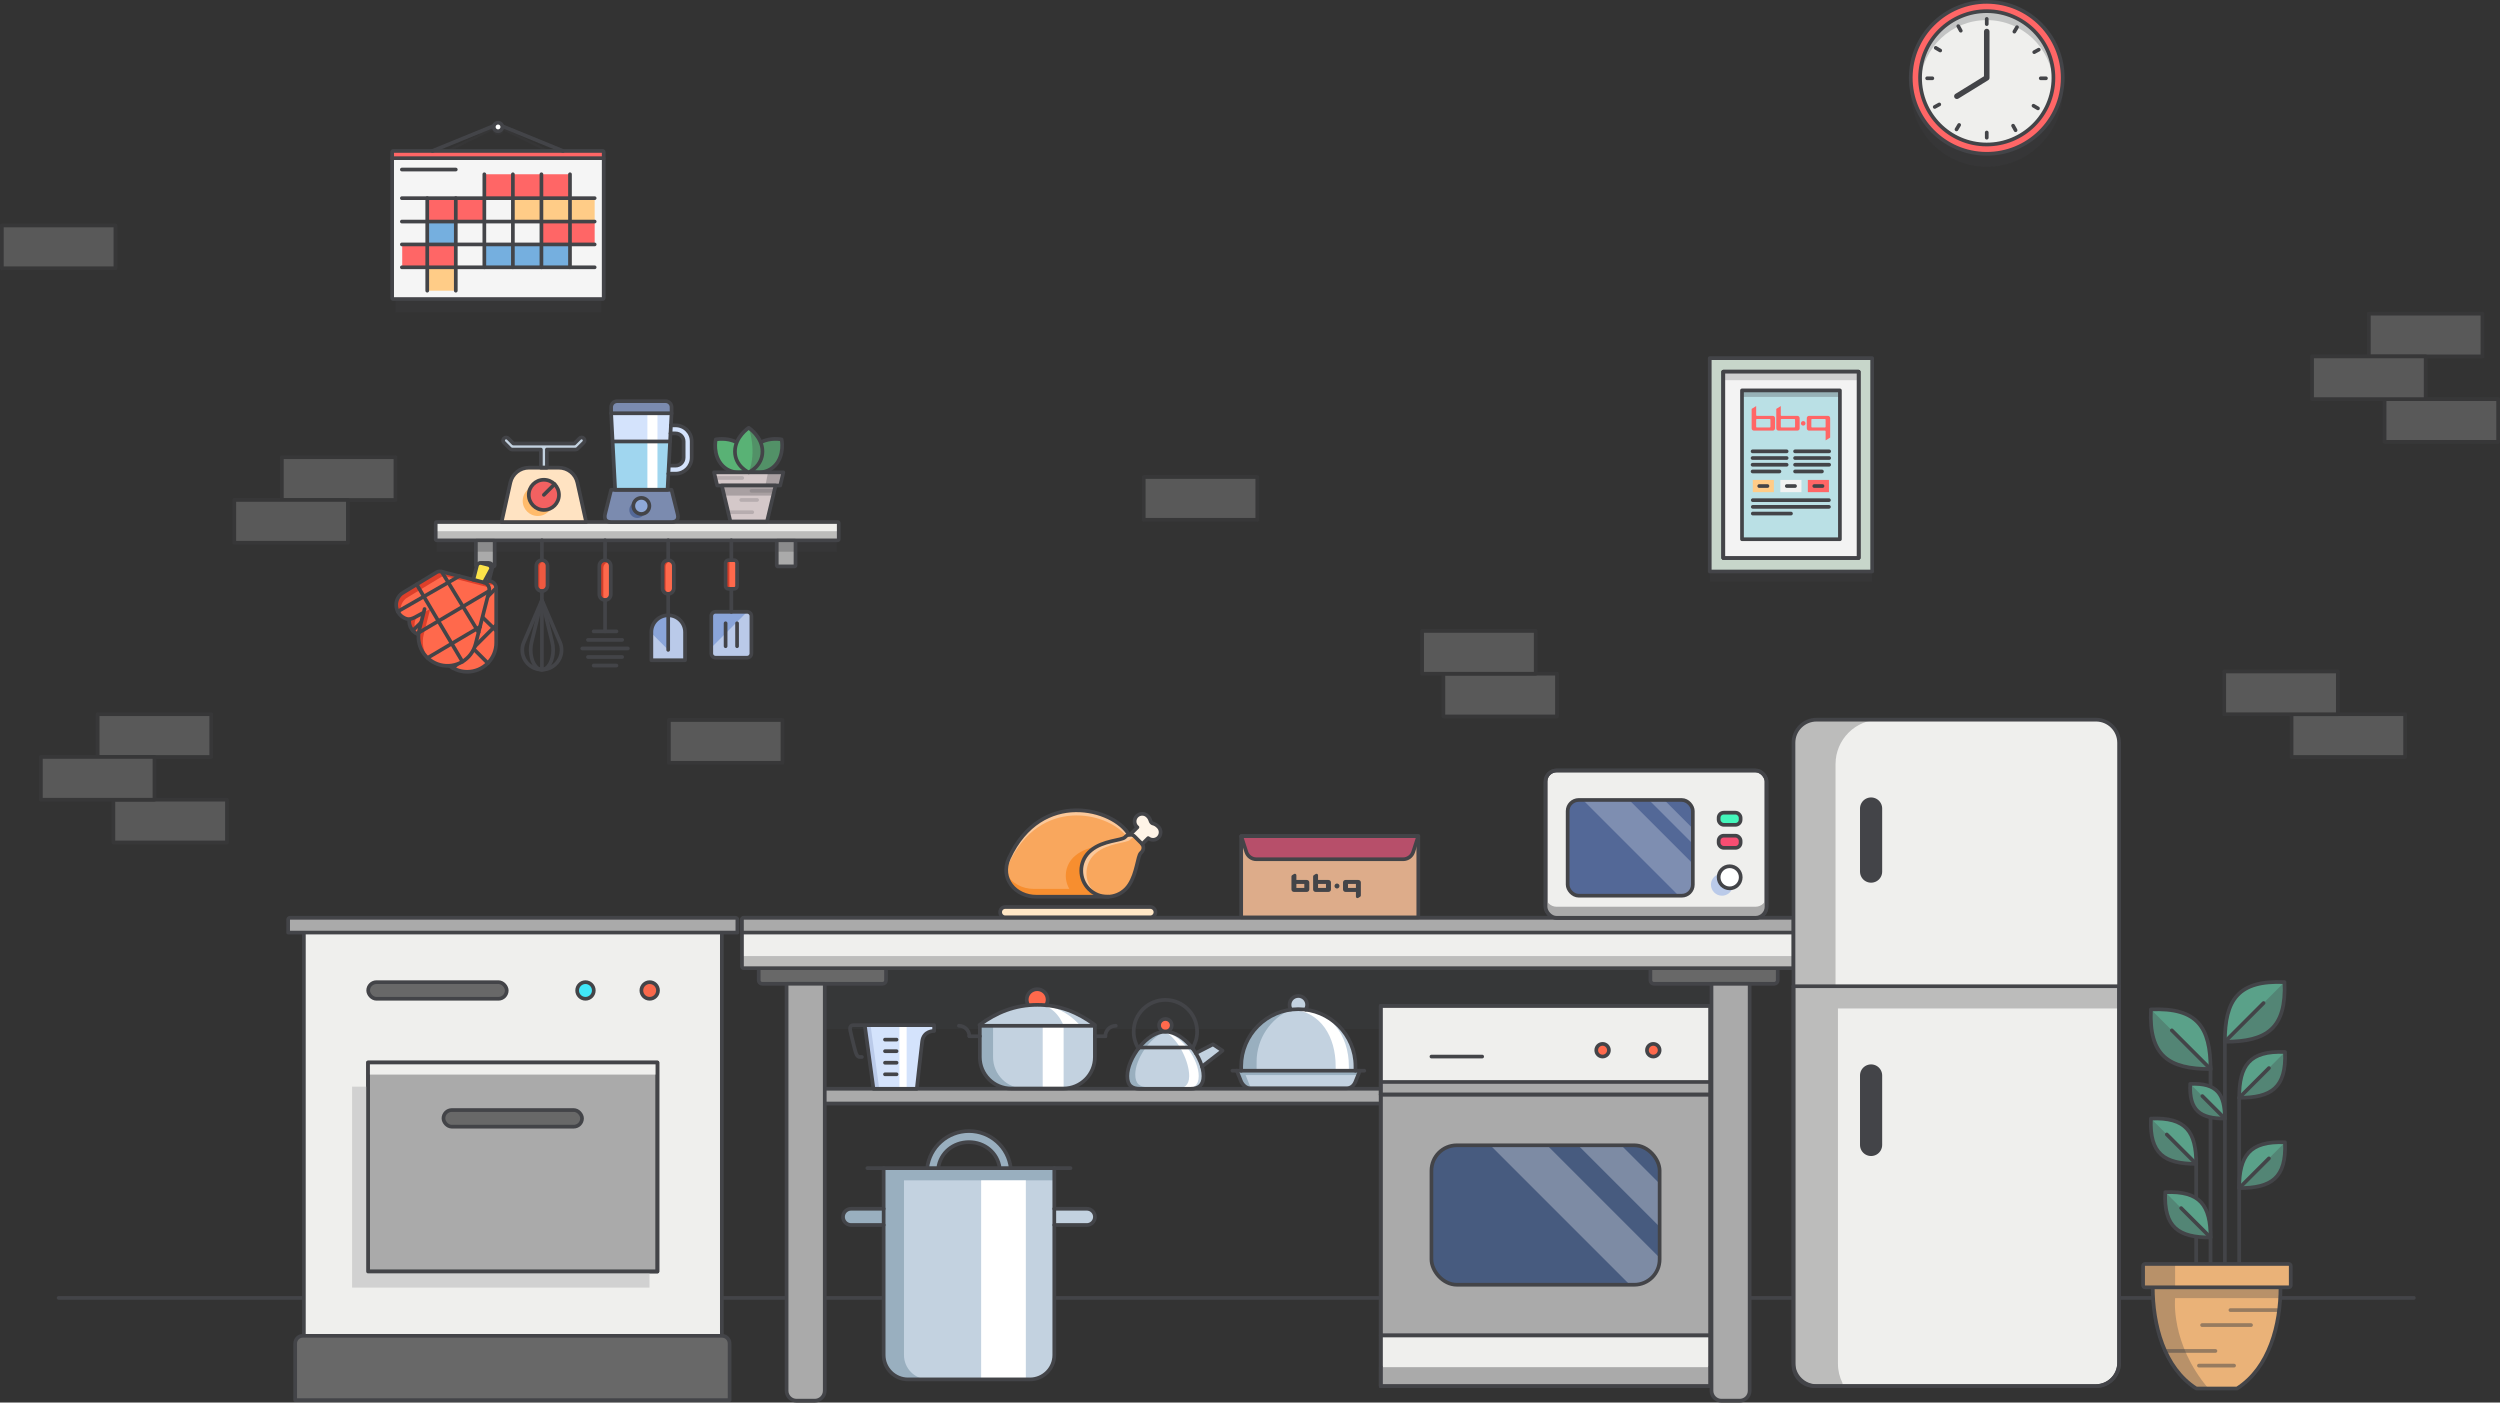 <?xml version="1.0" encoding="UTF-8"?><svg id="Layer_2" xmlns="http://www.w3.org/2000/svg" viewBox="0 0 2706.31 1518.27"><rect x="0" y="0" width="2706.31" height="1518.27" fill="#333333" stroke="none"/><defs><style>.cls-1{fill:#dd6069;}.cls-1,.cls-2,.cls-3,.cls-4,.cls-5,.cls-6,.cls-7,.cls-8,.cls-9,.cls-10,.cls-11,.cls-12,.cls-13,._Í_ÎûòÌîΩ_Ïä_ÌÉÄÏù_,.cls-14,.cls-15,.cls-16,.cls-17,.cls-18,.cls-19,.cls-20{stroke:#434448;stroke-linecap:round;stroke-linejoin:round;}.cls-1,.cls-3,.cls-4,.cls-5,.cls-6,.cls-7,.cls-8,.cls-9,.cls-10,.cls-11,.cls-12,.cls-13,._Í_ÎûòÌîΩ_Ïä_ÌÉÄÏù_,.cls-14,.cls-15,.cls-16,.cls-17,.cls-18,.cls-19{stroke-width:4px;}.cls-1,.cls-21{opacity:.2;}.cls-2{stroke-width:24px;}.cls-2,.cls-3,.cls-18,.cls-20{fill:none;}.cls-22{fill:#f9684b;}.cls-23{fill:#f2f2f2;}.cls-24{fill:#f9a75d;}.cls-25{fill:#f26161;}.cls-26{fill:#f74d72;}.cls-27{fill:#f78e2f;}.cls-28,.cls-16{fill:#fff;}.cls-29{fill:#ffe3c2;}.cls-30{fill:#fff4e7;}.cls-31{fill:#ffe6c5;}.cls-32{fill:#ffcc87;}.cls-33{fill:#ffbb6b;}.cls-34{fill:#ef5940;}.cls-35,._Í_ÎûòÌîΩ_Ïä_ÌÉÄÏù_{fill:#efefed;}.cls-36{fill:#fce349;}.cls-37{fill:#fbc89a;}.cls-38,.cls-14{fill:#f66;}.cls-39{fill:#ff694c;}.cls-40{fill:#7d8ba4;}.cls-41{fill:#7e8eb1;}.cls-42,.cls-13{fill:#686868;}.cls-43{fill:#99afbf;}.cls-44{fill:#8aa5da;}.cls-45{fill:#a0d6ef;}.cls-46{fill:#8fa9d8;}.cls-47{fill:#bacae9;}.cls-48,.cls-4{fill:#aaa;}.cls-49{fill:#cc3e2b;}.cls-50{fill:#d1d1d1;}.cls-51{fill:#d33e2a;}.cls-52{fill:#c3d2e0;}.cls-53{fill:#d4e3fc;}.cls-54{fill:#dd3f2a;}.cls-55,.cls-21,.cls-56,.cls-57{fill:#434448;}.cls-58{fill:#41e7f9;}.cls-59{fill:#43f7bb;}.cls-60{fill:#536897;}.cls-61{fill:#475b7f;}.cls-62{fill:#75afdf;}.cls-63{fill:#7b8baf;}.cls-3{opacity:.5;}.cls-5{fill:#cccccd;}.cls-6{fill:#ddac8a;}.cls-7{fill:#d4c8c9;}.cls-8{fill:#c7d6ca;}.cls-9{fill:#59b275;}.cls-10{fill:#5aa189;}.cls-11{fill:#bae0e5;}.cls-12{fill:#b74f6a;}.cls-15{fill:#eab278;}.cls-17{fill:#f5f5f5;}.cls-64,.cls-57{opacity:.25;}.cls-19{fill:#f3f3f3;}.cls-56{opacity:.3;}.cls-20{stroke-width:6px;}</style></defs><g id="_격리_모드"><g class="cls-64"><rect class="cls-5" x="2564.35" y="339.54" width="122.94" height="46.26"/><rect class="cls-5" x="1562.51" y="729.28" width="122.93" height="46.26"/><rect class="cls-5" x="1539.49" y="683.03" width="122.94" height="46.26"/><rect class="cls-5" x="2480.66" y="773.19" width="122.94" height="46.26"/><rect class="cls-5" x="1238.11" y="516.42" width="122.94" height="46.26"/><rect class="cls-5" x="305.13" y="494.97" width="122.94" height="46.26"/><rect class="cls-5" x="253.63" y="541.23" width="122.94" height="46.26"/><rect class="cls-5" x="724.09" y="779.46" width="122.94" height="46.26"/><rect class="cls-5" x="2" y="244.1" width="122.94" height="46.26"/><rect class="cls-5" x="2407.8" y="726.93" width="122.94" height="46.26"/><rect class="cls-5" x="2581.38" y="432.06" width="122.93" height="46.26"/><rect class="cls-5" x="2502.88" y="385.8" width="122.94" height="46.26"/><rect class="cls-5" x="105.72" y="773.19" width="122.94" height="46.26"/><rect class="cls-5" x="122.75" y="865.71" width="122.93" height="46.26"/><rect class="cls-5" x="44.26" y="819.45" width="122.94" height="46.26"/></g><line class="cls-18" x1="63.47" y1="1404.99" x2="2613.02" y2="1404.99"/><path class="cls-21" d="m609.96,170.24l-65.21-31.91c-.79-2.33-3-4.02-5.6-4.02-2.46,0-4.58,1.51-5.47,3.65l-66.1,32.27c-.67.27-.99,1.04-.72,1.71.21.51.7.82,1.21.82.17,0,.33-.03.5-.1l64.71-31.7c.36,2.92,2.85,5.19,5.87,5.19s5.34-2.12,5.82-4.89l63.99,31.41c.16.07.33.1.5.1.52,0,1.01-.31,1.21-.82.27-.67-.05-1.44-.72-1.71Z"/><path class="cls-17" d="m424.51,322.59c0,.62.5,1.12,1.12,1.12h226.76c.62,0,1.12-.5,1.12-1.12v-151.36h-229v151.36Z"/><path class="cls-14" d="m652.39,163.41h-226.76c-.62,0-1.12.5-1.12,1.12v6.7h229v-6.7c0-.62-.5-1.12-1.12-1.12Z"/><rect class="cls-21" x="428.24" y="323.71" width="222.67" height="14.43"/><rect class="cls-62" x="462.5" y="239.84" width="30.9" height="24.76"/><rect class="cls-62" x="524.12" y="264.6" width="92.9" height="24.76"/><rect class="cls-32" x="555.21" y="214.52" width="88.53" height="25.32"/><rect class="cls-32" x="462.5" y="289.36" width="30.9" height="25.32"/><rect class="cls-38" x="524.31" y="188.64" width="92.71" height="25.88"/><rect class="cls-38" x="462.5" y="214.52" width="61.81" height="25.88"/><rect class="cls-38" x="586.11" y="239.84" width="57.63" height="24.76"/><rect class="cls-38" x="435.41" y="264.6" width="57.99" height="24.76"/><line class="cls-18" x1="435.04" y1="183.52" x2="493.4" y2="183.52"/><line class="cls-18" x1="468.08" y1="163.41" x2="534.73" y2="136.16"/><line class="cls-18" x1="609.47" y1="163.41" x2="543.76" y2="136.55"/><line class="cls-18" x1="462.5" y1="214.52" x2="462.5" y2="314.68"/><line class="cls-18" x1="493.4" y1="214.52" x2="493.4" y2="314.68"/><line class="cls-18" x1="524.31" y1="188.64" x2="524.31" y2="289.36"/><line class="cls-18" x1="555.21" y1="188.64" x2="555.21" y2="289.36"/><line class="cls-18" x1="586.11" y1="188.64" x2="586.11" y2="289.36"/><line class="cls-18" x1="617.02" y1="188.64" x2="617.02" y2="289.36"/><line class="cls-18" x1="435.04" y1="289.36" x2="643.74" y2="289.36"/><line class="cls-18" x1="435.04" y1="264.6" x2="643.74" y2="264.6"/><line class="cls-18" x1="435.04" y1="239.84" x2="643.74" y2="239.84"/><line class="cls-18" x1="435.04" y1="214.52" x2="643.74" y2="214.52"/><path class="cls-16" d="m543.76,137.44c0,2.55-2.07,4.61-4.61,4.61s-4.61-2.06-4.61-4.61,2.06-4.61,4.61-4.61,4.61,2.06,4.61,4.61Z"/><rect class="cls-57" x="856.19" y="1048.55" width="1032.66" height="65.5"/><path class="cls-13" d="m959.15,1048.06v13.16c0,2.08-1.68,3.76-3.76,3.76h-130.32c-2.08,0-3.76-1.68-3.76-3.76v-13.16"/><path class="cls-13" d="m1786.6,1048.06v13.16c0,2.08,1.68,3.76,3.76,3.76h130.32c2.08,0,3.76-1.68,3.76-3.76v-13.16"/><path class="_Í_ÎûòÌîΩ_Ïä_ÌÉÄÏù_" d="m805.08,993.55h1134.53c1.04,0,1.88.84,1.88,1.88v50.75c0,1.04-.84,1.88-1.88,1.88H805.08c-1.04,0-1.88-.84-1.88-1.88v-50.75c0-1.04.84-1.88,1.88-1.88Z"/><path class="cls-4" d="m1939.6,993.55H805.07c-1.04,0-1.88.84-1.88,1.88v14.1h1138.29v-14.1c0-1.04-.84-1.88-1.88-1.88Z"/><path class="cls-4" d="m1872.44,1178.61h-999.35c-1.04,0-1.88.84-1.88,1.88v14.1h1003.11v-14.1c0-1.04-.84-1.88-1.88-1.88Z"/><path class="cls-56" d="m805.07,1047.46h1134.53c1.04,0,1.88-.84,1.88-1.88v-10.64H803.2v10.64c0,1.04.84,1.88,1.88,1.88Z"/><path class="cls-4" d="m851.5,1064.97h41.31v440.55c0,5.93-4.81,10.74-10.74,10.74h-19.83c-5.93,0-10.74-4.81-10.74-10.74v-440.55h0Z"/><path class="cls-4" d="m1863.47,1064.97h19.83c5.93,0,10.74,4.81,10.74,10.74v440.55h-41.31v-440.55c0-5.93,4.81-10.74,10.74-10.74Z" transform="translate(3746.77 2581.24) rotate(-180)"/><path class="cls-52" d="m1141.29,1264.53v202.32c0,14.57-11.81,26.39-26.39,26.39h-131.95c-14.58,0-26.39-11.82-26.39-26.39v-202.32h184.73Z"/><path class="cls-43" d="m978.58,1466.85v-189.11h162.72v-13.2h-184.73v202.32c0,14.57,11.82,26.39,26.39,26.39h22.01c-14.57,0-26.39-11.82-26.39-26.39Z"/><path class="cls-43" d="m956.57,1326.1h-35.19c-4.86,0-8.8-3.94-8.8-8.8h0c0-4.86,3.93-8.8,8.8-8.8h35.19"/><path class="cls-52" d="m1141.29,1326.1h35.19c4.85,0,8.8-3.94,8.8-8.8h0c0-4.86-3.94-8.8-8.8-8.8h-35.19"/><rect class="cls-28" x="1062.11" y="1277.74" width="48.38" height="215.5"/><path class="cls-18" d="m1141.3,1264.53v202.32c0,14.57-11.81,26.39-26.39,26.39h-131.95c-14.57,0-26.39-11.82-26.39-26.39v-202.32"/><line class="cls-18" x1="938.97" y1="1264.53" x2="1158.88" y2="1264.53"/><path class="cls-18" d="m956.57,1326.1h-35.19c-4.86,0-8.8-3.94-8.8-8.8h0c0-4.86,3.94-8.8,8.8-8.8h35.19"/><path class="cls-18" d="m1141.3,1326.1h35.19c4.85,0,8.8-3.94,8.8-8.8h0c0-4.86-3.94-8.8-8.8-8.8h-35.19"/><path class="cls-43" d="m1015.65,1264.53c2.19-16.64,16.39-28.15,33.28-28.15s31.1,11.51,33.28,28.15h11.97c-2.72-22.91-22.12-40.15-45.26-40.15s-42.53,17.24-45.26,40.15h11.97Z"/><path class="cls-18" d="m1015.65,1264.53c2.19-16.64,16.39-28.15,33.28-28.15s31.1,11.51,33.28,28.15h11.97c-2.72-22.91-22.12-40.15-45.26-40.15s-42.53,17.24-45.26,40.15h11.97Z"/><path class="_Í_ÎûòÌîΩ_Ïä_ÌÉÄÏù_" d="m1941.48,1067.62v410.09c0,12.57,10.19,22.77,22.77,22.77h304.4c13.98,0,25.32-11.34,25.32-25.32v-407.54"/><path class="cls-56" d="m1989.63,1476.44v-384.76h304.34v-24.06h-352.48v410.22c0,12.5,10.14,22.64,22.64,22.64h27.98c1.85,0,3.08-1.93,2.28-3.6-2.99-6.2-4.76-13.09-4.76-20.43Z"/><path class="cls-35" d="m2269.34,779.05h-303.01c-13.72,0-24.85,11.12-24.85,24.85v263.73h352.48v-263.94c0-13.6-11.03-24.63-24.63-24.63Z"/><path class="cls-56" d="m2035.11,779.05h-69.15c-13.52,0-24.48,10.96-24.48,24.48v264.09h45.54v-240.48c0-26.56,21.54-48.1,48.1-48.1Z"/><path class="cls-18" d="m1941.48,1067.63v407.86c0,13.81,11.19,25,25,25h302.48c13.81,0,25-11.19,25-25v-407.86"/><path class="cls-18" d="m2268.97,779.06h-302.48c-13.81,0-25,11.19-25,25v263.57h352.48v-263.57c0-13.81-11.19-25-25-25Z"/><line class="cls-2" x1="2025.5" y1="875.25" x2="2025.5" y2="943.53"/><line class="cls-2" x1="2025.5" y1="1164.23" x2="2025.5" y2="1239.42"/><polyline class="_Í_ÎûòÌîΩ_Ïä_ÌÉÄÏù_" points="328.95 1445.92 328.95 1001.39 781.41 1001.39 781.41 1445.92"/><path class="cls-42" d="m789.79,1515.68h-470.24v-61.39c0-4.54,3.68-8.22,8.22-8.22h453.8c4.54,0,8.22,3.68,8.22,8.22v61.39Z"/><rect class="cls-4" x="398.43" y="1150.19" width="313.24" height="226.25"/><polygon class="cls-50" points="398.57 1176.32 381.15 1176.32 381.15 1393.87 703.1 1393.87 703.1 1376.45 398.57 1376.45 398.57 1176.32"/><rect class="cls-35" x="398.43" y="1150.19" width="313.24" height="13.06"/><path class="cls-18" d="m789.79,1515.68h-470.24v-61.39c0-4.54,3.68-8.22,8.22-8.22h453.8c4.54,0,8.22,3.68,8.22,8.22v61.39Z"/><rect class="cls-18" x="398.43" y="1150.19" width="313.24" height="226.25"/><circle class="cls-22" cx="703.3" cy="1072.21" r="9"/><circle class="cls-58" cx="633.79" cy="1072.21" r="9"/><circle class="cls-18" cx="633.79" cy="1072.21" r="9"/><circle class="cls-18" cx="703.3" cy="1072.21" r="9"/><rect class="cls-13" x="398.56" y="1063.21" width="150" height="18" rx="9" ry="9"/><rect class="cls-13" x="480.05" y="1201.66" width="150" height="18" rx="9" ry="9"/><path class="cls-4" d="m796.36,993.55h-482.55c-1.04,0-1.88.84-1.88,1.88v14.1h486.31v-14.1c0-1.04-.84-1.88-1.88-1.88Z"/><path class="cls-15" d="m2468.72,1393.58c0,39.96-11.77,87.05-47.09,109.52h-44.12c-35.32-22.48-47.09-69.57-47.09-109.52"/><line class="cls-3" x1="2467.2" y1="1418.2" x2="2414.49" y2="1418.2"/><line class="cls-3" x1="2436.79" y1="1434.43" x2="2383.81" y2="1434.43"/><line class="cls-3" x1="2398.26" y1="1462.43" x2="2343.83" y2="1462.43"/><line class="cls-3" x1="2418.42" y1="1478.31" x2="2380.42" y2="1478.31"/><line class="cls-18" x1="2377.43" y1="1368.25" x2="2377.43" y2="1254.62"/><line class="cls-18" x1="2392.95" y1="1368.25" x2="2392.95" y2="1154.38"/><line class="cls-18" x1="2408.46" y1="1368.25" x2="2408.46" y2="1124.77"/><line class="cls-18" x1="2423.98" y1="1368.25" x2="2423.98" y2="1188.39"/><path class="cls-10" d="m2328.41,1092.73c-2.22,50.26,19.15,64.54,64.54,64.54,0-45.39-14.28-66.76-64.54-64.54Z"/><path class="cls-56" d="m2328.41,1092.73c-2.22,50.26,19.15,64.54,64.54,64.54l-64.54-64.54Z"/><line class="cls-18" x1="2351.05" y1="1115.37" x2="2392.95" y2="1157.27"/><path class="cls-10" d="m2328.41,1210.89c-1.69,38.17,14.54,49.02,49.02,49.02,0-34.47-10.85-50.71-49.02-49.02Z"/><path class="cls-56" d="m2328.41,1210.83c-1.69,38.17,14.54,49.02,49.02,49.02l-49.02-49.02Z"/><line class="cls-18" x1="2345.61" y1="1228.08" x2="2377.43" y2="1259.91"/><path class="cls-10" d="m2473.01,1063.17c2.22,50.26-19.15,64.54-64.54,64.54,0-45.39,14.28-66.76,64.54-64.54Z"/><path class="cls-56" d="m2473.01,1063.17c2.22,50.26-19.15,64.54-64.54,64.54l64.54-64.54Z"/><line class="cls-18" x1="2450.36" y1="1085.82" x2="2408.46" y2="1127.72"/><path class="cls-10" d="m2473.54,1138.83c1.71,38.59-14.7,49.56-49.56,49.56,0-34.86,10.97-51.27,49.56-49.56Z"/><path class="cls-56" d="m2473.54,1138.83c1.71,38.59-14.7,49.56-49.56,49.56l49.56-49.56Z"/><line class="cls-18" x1="2456.16" y1="1156.22" x2="2423.98" y2="1188.39"/><path class="cls-10" d="m2473.54,1236.59c1.71,38.59-14.7,49.56-49.56,49.56,0-34.85,10.97-51.27,49.56-49.56Z"/><path class="cls-56" d="m2473.54,1236.59c1.71,38.59-14.7,49.56-49.56,49.56l49.56-49.56Z"/><line class="cls-18" x1="2456.16" y1="1253.98" x2="2423.98" y2="1286.15"/><path class="cls-15" d="m2322.09,1368.25h155.54c1.18,0,2.14.96,2.14,2.14v21.05c0,1.18-.96,2.14-2.14,2.14h-155.54c-1.18,0-2.14-.96-2.14-2.14v-21.05c0-1.18.96-2.14,2.14-2.14Z"/><path class="cls-10" d="m2370.94,1173.36c-1.29,29.22,11.13,37.53,37.53,37.53,0-26.39-8.3-38.82-37.53-37.53Z"/><path class="cls-56" d="m2370.94,1173.36c-1.29,29.22,11.13,37.53,37.53,37.53l-37.53-37.53Z"/><line class="cls-18" x1="2384.11" y1="1186.53" x2="2408.46" y2="1210.89"/><path class="cls-10" d="m2343.93,1290.6c-1.69,38.17,14.54,49.02,49.02,49.02,0-34.47-10.85-50.71-49.02-49.02Z"/><path class="cls-56" d="m2343.93,1290.6c-1.69,38.17,14.54,49.02,49.02,49.02l-49.02-49.02Z"/><line class="cls-18" x1="2361.13" y1="1307.8" x2="2392.95" y2="1339.62"/><path class="cls-56" d="m2330.37,1393.58h-8.32c-1.18,0-2.14-.96-2.14-2.14v-21.05c0-1.18.96-2.14,2.14-2.14h32.56v25.33s114.06,0,114.06,0c0,3.83-.11,7.73-.34,11.67h-113.72s-5.46,48.82,36.04,97.85h-13.19c-35.32-22.48-47.09-69.57-47.09-109.52Z"/><rect class="_Í_ÎûòÌîΩ_Ïä_ÌÉÄÏù_" x="1673.09" y="834.08" width="239.21" height="159.47" rx="11.96" ry="11.96"/><path class="cls-48" d="m1900.34,981.58h-215.29c-6.6,0-11.96-5.35-11.96-11.96v11.97c0,6.61,5.36,11.96,11.96,11.96h215.29c6.6,0,11.96-5.35,11.96-11.96v-11.97c0,6.61-5.36,11.96-11.96,11.96Z"/><rect class="cls-60" x="1697.02" y="866" width="135.5" height="103.62" rx="11.96" ry="11.96"/><circle class="cls-28" cx="1872.42" cy="949.69" r="11.96"/><path class="cls-47" d="m1860.13,949.69c0-1.2.23-2.33.56-3.43-4.93,1.48-8.54,6-8.54,11.4,0,6.61,5.36,11.96,11.96,11.96,5.4,0,9.92-3.61,11.4-8.53-1.09.33-2.22.56-3.42.56-6.6,0-11.96-5.35-11.96-11.96Z"/><path class="cls-41" d="m1832.52,957.66v-22.73l-68.93-68.93h-50.02l103.63,103.62h3.36c6.6,0,11.96-5.36,11.96-11.96Z"/><polygon class="cls-41" points="1832.52 913.48 1832.52 896.91 1801.61 866 1785.04 866 1832.52 913.48"/><rect class="cls-18" x="1673.09" y="834.08" width="239.21" height="159.47" rx="11.96" ry="11.96"/><rect class="cls-18" x="1697.02" y="866" width="135.5" height="103.62" rx="11.96" ry="11.96"/><circle class="cls-18" cx="1872.42" cy="949.69" r="11.96"/><rect class="cls-59" x="1860.46" y="879.74" width="23.79" height="13.15" rx="5.5" ry="5.5"/><rect class="cls-26" x="1860.46" y="904.66" width="23.79" height="13.15" rx="5.5" ry="5.5"/><rect class="cls-18" x="1860.46" y="879.74" width="23.79" height="13.15" rx="5.5" ry="5.5"/><rect class="cls-18" x="1860.46" y="904.66" width="23.79" height="13.15" rx="5.5" ry="5.5"/><path class="cls-53" d="m1011.22,1109.78v6.26s-11.47-.46-12.95,11.32c-1.72,13.7-5.82,51.25-5.82,51.25h-46.93l-9.38-68.83h75.08Z"/><polygon class="cls-47" points="936.14 1109.78 945.52 1178.61 951.79 1178.61 942.4 1109.78 936.14 1109.78"/><rect class="cls-28" x="973.66" y="1109.78" width="7.82" height="68.83"/><path class="cls-18" d="m936.14,1109.78l9.39,68.83h46.93s4.11-37.54,5.82-51.25c1.48-11.79,12.95-11.32,12.95-11.32v-6.26h-87.59c-4.89,0-3.13,6.26-3.13,6.26,0,0,2.8,12.52,5.01,20.5,1.25,4.52,2.36,7.65,5.27,7.65h2.24"/><line class="cls-18" x1="958.04" y1="1125.42" x2="970.55" y2="1125.42"/><line class="cls-18" x1="958.04" y1="1137.94" x2="970.55" y2="1137.94"/><line class="cls-18" x1="958.04" y1="1150.45" x2="970.55" y2="1150.45"/><line class="cls-18" x1="958.04" y1="1162.97" x2="970.55" y2="1162.97"/><path class="cls-39" d="m1113.35,1088.13c-1.09-1.74-1.73-3.8-1.73-6.01,0-6.25,5.07-11.32,11.32-11.32s11.32,5.07,11.32,11.32c0,2.26-.66,4.37-1.8,6.14"/><path class="cls-52" d="m1185.39,1110.44v33.95c0,18.76-15.21,33.97-33.97,33.97h-56.61c-18.76,0-33.97-15.21-33.97-33.97v-33.95h124.54Z"/><path class="cls-43" d="m1075.02,1144.39v-33.95h-14.17v33.95c0,18.76,15.21,33.97,33.97,33.97h14.17c-18.76,0-33.97-15.21-33.97-33.97Z"/><path class="cls-52" d="m1185.39,1109.53c-18.38-13.67-37.6-21.76-62.27-21.76s-44.33,8.3-62.62,21.76l.35.9h124.54v-.9Z"/><rect class="cls-28" x="1128.75" y="1110.44" width="22.64" height="67.94"/><path class="cls-28" d="m1151.39,1110.44s-7.69-22.66-28.27-22.66c11.73,0,30.55,4.64,46.41,22.66h-18.14Z"/><path class="cls-18" d="m1185.22,1110.44v33.95c0,18.76-15.21,33.97-33.97,33.97h-56.61c-18.76,0-33.97-15.21-33.97-33.97v-33.95h124.54Z"/><path class="cls-18" d="m1060.33,1109.53c18.29-13.46,38.17-21.76,62.62-21.76s43.89,8.09,62.27,21.76"/><path class="cls-18" d="m1113.18,1088.13c-1.09-1.74-1.73-3.8-1.73-6.01,0-6.25,5.07-11.32,11.32-11.32s11.32,5.07,11.32,11.32c0,2.26-.66,4.37-1.8,6.14"/><path class="cls-18" d="m1038.04,1110.42c6.25,0,11.32,5.07,11.32,11.32"/><line class="cls-18" x1="1060.68" y1="1121.74" x2="1049.36" y2="1121.74"/><path class="cls-18" d="m1207.86,1110.42c-6.25,0-11.32,5.07-11.32,11.32"/><line class="cls-18" x1="1185.22" y1="1121.74" x2="1196.54" y2="1121.74"/><path class="cls-8" d="m1850.84,387.69v230.96h175.82v-230.96h-175.82Zm161.12,216.26h-146.42v-201.55h146.42v201.55Z"/><rect class="cls-18" x="1865.54" y="402.39" width="146.42" height="201.55"/><rect class="cls-18" x="1885.76" y="422.61" width="105.98" height="161.12"/><rect class="cls-19" x="1865.54" y="402.39" width="146.42" height="201.55"/><rect class="cls-11" x="1885.76" y="422.61" width="105.98" height="161.12"/><rect class="cls-21" x="1850.84" y="618.65" width="175.82" height="11.03"/><rect class="cls-21" x="1865.54" y="402.39" width="146.42" height="9.19"/><rect class="cls-56" x="1885.76" y="422.61" width="105.98" height="7.05"/><rect class="cls-32" x="1897.43" y="519.53" width="22.84" height="13.24"/><rect class="cls-23" x="1927.29" y="519.53" width="22.84" height="13.24"/><rect class="cls-38" x="1957.03" y="519.53" width="22.84" height="13.24"/><line class="cls-18" x1="1904.4" y1="526.15" x2="1913.31" y2="526.15"/><line class="cls-18" x1="1934.25" y1="526.15" x2="1943.16" y2="526.15"/><line class="cls-18" x1="1963.99" y1="526.15" x2="1972.9" y2="526.15"/><line class="cls-18" x1="1897.43" y1="541.43" x2="1979.86" y2="541.43"/><line class="cls-18" x1="1897.43" y1="548.69" x2="1979.86" y2="548.69"/><line class="cls-18" x1="1897.43" y1="555.94" x2="1938.77" y2="555.94"/><line class="cls-18" x1="1897.21" y1="488.58" x2="1934.09" y2="488.58"/><line class="cls-18" x1="1897.21" y1="495.84" x2="1934.09" y2="495.84"/><line class="cls-18" x1="1897.21" y1="503.1" x2="1934.09" y2="503.1"/><line class="cls-18" x1="1897.21" y1="510.36" x2="1926.29" y2="510.36"/><line class="cls-18" x1="1943.21" y1="488.58" x2="1980.09" y2="488.58"/><line class="cls-18" x1="1943.21" y1="495.84" x2="1980.09" y2="495.84"/><line class="cls-18" x1="1943.21" y1="503.1" x2="1980.09" y2="503.1"/><line class="cls-18" x1="1943.21" y1="510.36" x2="1972.29" y2="510.36"/><path class="cls-38" d="m1919.03,450.17h-17.25c-.38,0-.69-.3-.69-.69v-9.89l-4.9,3.03v21.08c0,1.35,1.1,2.46,2.45,2.46h20.4c1.35,0,2.46-1.1,2.46-2.46v-11.08c0-1.35-1.1-2.46-2.46-2.46Zm-2.5,11.89c0,.38-.31.68-.69.68h-14.06c-.38,0-.69-.3-.69-.68v-7.78c0-.37.31-.68.69-.68h14.06c.38,0,.69.31.69.68v7.78Z"/><path class="cls-38" d="m1978.73,450.17h-20.4c-1.36,0-2.45,1.11-2.45,2.46v11.08c0,1.35,1.1,2.46,2.45,2.46h17.26c.38,0,.69.31.69.69v9.88l4.91-3.04v-21.07c0-1.35-1.1-2.46-2.45-2.46Zm-2.46,11.89c0,.38-.3.68-.69.68h-14.06c-.38,0-.69-.3-.69-.68v-7.78c0-.37.31-.68.69-.68h14.06c.38,0,.69.31.69.68v7.78Z"/><path class="cls-38" d="m1945.71,450.17h-17.26c-.38,0-.69-.3-.69-.69v-9.89l-4.91,3.03v21.08c0,1.35,1.1,2.46,2.46,2.46h20.4c1.35,0,2.45-1.1,2.45-2.46v-11.08c0-1.35-1.1-2.46-2.45-2.46Zm-2.51,11.89c0,.38-.31.68-.69.68h-14.06c-.38,0-.69-.3-.69-.68v-7.78c0-.37.31-.68.69-.68h14.06c.38,0,.69.31.69.68v7.78Z"/><path class="cls-38" d="m1952.02,455.8c-1.37,0-2.48,1.12-2.48,2.49s1.11,2.47,2.48,2.47,2.48-1.11,2.48-2.47-1.11-2.49-2.48-2.49Z"/><rect class="cls-21" x="472.76" y="584.88" width="433.25" height="12.41"/><path class="cls-4" d="m535.47,584.88v27.17c0,.62-.5,1.11-1.11,1.11h-18.09c-.62,0-1.11-.5-1.11-1.11v-27.17"/><path class="cls-4" d="m840.85,584.88v27.17c0,.62.5,1.11,1.11,1.11h18.09c.62,0,1.11-.5,1.11-1.11v-27.17"/><path class="_Í_ÎûòÌîΩ_Ïä_ÌÉÄÏù_" d="m472.76,565.12h434.09c.61,0,1.11.5,1.11,1.11v17.53c0,.61-.5,1.11-1.11,1.11h-434.09c-.61,0-1.11-.5-1.11-1.11v-17.53c0-.61.5-1.11,1.11-1.11Z"/><path class="cls-56" d="m471.65,575v7.03c0,.62.5,1.11,1.11,1.11h42.4v14.14h20.31v-14.14h305.38v14.14h20.31v-14.14h45.68c.62,0,1.11-.5,1.11-1.11v-7.03h-436.31Z"/><path class="cls-9" d="m812,509.85s15.21,5.84,26.52-5.47c11.31-11.31,7.62-28.67,7.62-28.67,0,0-12.13-2.57-22.71,3.18"/><path class="cls-9" d="m808.95,509.85s-15.21,5.84-26.52-5.47c-11.31-11.31-7.62-28.67-7.62-28.67,0,0,12.13-2.57,22.71,3.18"/><polygon class="cls-7" points="847.99 511.36 772.99 511.36 776.37 525.56 844.62 525.56 847.99 511.36"/><polygon class="cls-7" points="830.31 564.48 839.57 525.56 781.42 525.56 790.67 564.48 830.31 564.48"/><polygon class="cls-56" points="781.42 525.56 839.57 525.56 836.96 536.53 784.03 536.53 781.42 525.56"/><path class="cls-9" d="m810.49,463.08s-14.88,9.68-14.88,25.67,14.88,22.61,14.88,22.61c0,0,14.88-6.63,14.88-22.61s-14.88-25.67-14.88-25.67Z"/><path class="cls-56" d="m846.14,475.71s-12.13-2.57-22.71,3.18h0c-4.03-10.02-12.93-15.81-12.93-15.81,0,0,9.32,25.12,0,48.28,0,0,.91-.41,2.27-1.25,3.21.99,15.95,4.09,25.75-5.72,11.31-11.31,7.62-28.67,7.62-28.67Z"/><polygon class="cls-56" points="847.78 511.41 831.38 511.41 828.6 525.61 844.4 525.61 847.78 511.41"/><line class="cls-1" x1="774.43" y1="517.4" x2="803.46" y2="517.4"/><line class="cls-1" x1="838.19" y1="531.34" x2="813.49" y2="531.34"/><line class="cls-1" x1="819.58" y1="541.23" x2="802.39" y2="541.23"/><line class="cls-1" x1="788.3" y1="554.51" x2="814.33" y2="554.51"/><path class="cls-47" d="m769.95,666.94c0-2.57,2.09-4.66,4.66-4.66h34.15c2.57,0,4.66,2.08,4.66,4.66v40.36c0,2.57-2.09,4.66-4.66,4.66h-34.15c-2.57,0-4.66-2.08-4.65-4.66v-40.36Z"/><path class="cls-39" d="m785.47,609.51c0-1.72,1.39-3.1,3.11-3.11h6.21c1.71,0,3.1,1.39,3.1,3.11v24.84c0,1.71-1.39,3.1-3.11,3.1h-6.21c-1.72,0-3.11-1.39-3.11-3.11v-24.83Z"/><path class="cls-51" d="m788.58,637.45h6.21s.01,0,.02,0h-2.19c-1.72,0-3.11-1.39-3.11-3.11v-24.83c0-1.71,1.39-3.1,3.1-3.1h-4.03c-1.72,0-3.1,1.39-3.11,3.11v24.83c0,1.72,1.39,3.11,3.11,3.11Z"/><path class="cls-44" d="m774.61,662.29c-2.57,0-4.66,2.09-4.66,4.66v34.19l38.84-38.84s-.02,0-.04,0h-34.15Z"/><line class="cls-18" x1="791.68" y1="662.29" x2="791.68" y2="637.45"/><path class="cls-18" d="m769.95,666.94c0-2.57,2.09-4.66,4.66-4.66h34.15c2.57,0,4.66,2.08,4.66,4.66v40.36c0,2.57-2.09,4.66-4.66,4.66h-34.15c-2.57,0-4.66-2.08-4.65-4.66v-40.36Z"/><path class="cls-18" d="m785.47,609.51c0-1.72,1.39-3.1,3.11-3.11h6.21c1.71,0,3.1,1.39,3.1,3.11v24.84c0,1.71-1.39,3.1-3.11,3.1h-6.21c-1.72,0-3.11-1.39-3.11-3.11v-24.83Z"/><line class="cls-18" x1="797.9" y1="699.54" x2="797.89" y2="674.7"/><line class="cls-18" x1="785.48" y1="699.54" x2="785.47" y2="674.7"/><path class="cls-39" d="m717.25,612.51c0-3.36,2.72-6.08,6.08-6.08h0c3.36,0,6.08,2.72,6.08,6.08v24.31c0,3.36-2.72,6.08-6.08,6.08h0c-3.35,0-6.08-2.72-6.08-6.08v-24.31Z"/><path class="cls-51" d="m723.12,642.85c-1.57-1.1-2.61-2.92-2.61-4.98v-24.32c0-3.36,2.72-6.08,6.08-6.08.09,0,.16.02.25.03-.98-.69-2.18-1.1-3.47-1.1-3.36,0-6.08,2.72-6.08,6.08v24.31c0,3.27,2.59,5.92,5.83,6.05Z"/><path class="cls-47" d="m705.1,714.71v-30.4c0-10.07,8.16-18.24,18.24-18.24h0c10.07,0,18.24,8.17,18.24,18.24v30.4s-36.47,0-36.47,0Z"/><path class="cls-44" d="m705.1,684.31v.96s18.24,18.24,18.24,18.24v-37.41s0-.02,0-.02c-10.07,0-18.23,8.17-18.23,18.24Z"/><path class="cls-18" d="m717.26,612.52c0-3.36,2.72-6.08,6.08-6.08h0c3.36,0,6.08,2.72,6.08,6.08v24.31c0,3.36-2.72,6.08-6.08,6.08h0c-3.35,0-6.08-2.72-6.08-6.08v-24.31Z"/><line class="cls-18" x1="723.33" y1="642.91" x2="723.33" y2="703.51"/><path class="cls-18" d="m705.1,714.71v-30.4c0-10.07,8.16-18.24,18.24-18.24h0c10.07,0,18.24,8.17,18.24,18.24v30.4s-36.47,0-36.47,0Z"/><path class="cls-39" d="m648.82,612.57c0-3.41,2.76-6.17,6.16-6.16h0c3.41,0,6.17,2.76,6.16,6.16v30.83c0,3.4-2.76,6.16-6.17,6.16h0c-3.41,0-6.17-2.76-6.17-6.17v-30.82Z"/><path class="cls-51" d="m654.6,649.53c-.92-1.08-1.49-2.45-1.49-3.98v-30.82c0-3.4,2.76-6.16,6.17-6.16.13,0,.25.03.38.04-1.13-1.33-2.8-2.19-4.68-2.19-3.4,0-6.16,2.76-6.16,6.16v30.83c0,3.28,2.56,5.93,5.79,6.13Z"/><path class="cls-18" d="m648.82,612.57c0-3.4,2.76-6.16,6.16-6.16h0c3.41,0,6.17,2.76,6.17,6.17v30.83c0,3.4-2.76,6.16-6.17,6.16h0c-3.41,0-6.17-2.76-6.17-6.17v-30.82Z"/><line class="cls-18" x1="654.98" y1="649.56" x2="654.98" y2="683.47"/><line class="cls-18" x1="679.64" y1="701.97" x2="630.32" y2="701.97"/><line class="cls-18" x1="673.47" y1="692.72" x2="636.49" y2="692.72"/><line class="cls-18" x1="667.31" y1="683.47" x2="642.65" y2="683.47"/><line class="cls-18" x1="673.48" y1="711.22" x2="636.48" y2="711.22"/><line class="cls-18" x1="667.31" y1="720.47" x2="642.65" y2="720.46"/><path class="cls-34" d="m580.55,612.51c0-3.35,2.72-6.08,6.08-6.08h0c3.36,0,6.08,2.72,6.08,6.08v21.28c0,3.36-2.72,6.08-6.08,6.08h0c-3.36,0-6.08-2.72-6.08-6.08v-21.28Z"/><path class="cls-49" d="m586.42,639.81c-1.57-1.1-2.6-2.91-2.6-4.98v-21.28c0-3.35,2.72-6.08,6.08-6.08.08,0,.16.02.25.03-.99-.69-2.18-1.1-3.48-1.1-3.36,0-6.08,2.72-6.08,6.08v21.28c0,3.27,2.59,5.92,5.83,6.05Z"/><line class="cls-18" x1="586.63" y1="639.87" x2="586.63" y2="724.96"/><path class="cls-18" d="m580.55,612.51c0-3.35,2.72-6.08,6.08-6.08h0c3.36,0,6.08,2.72,6.08,6.08v21.28c0,3.36-2.72,6.08-6.08,6.08h0c-3.36,0-6.08-2.72-6.08-6.08v-21.28Z"/><path class="cls-18" d="m565.36,703.65c0,11.75,9.53,21.28,21.28,21.28,11.75,0,21.28-9.53,21.27-21.28,0-3.07-.64-5.98-1.81-8.61h0l-19.46-45.4-19.46,45.4h0c-1.17,2.63-1.81,5.54-1.81,8.61Z"/><path class="cls-18" d="m574.47,703.65c0,11.75,5.44,21.27,12.16,21.27,6.72,0,12.16-9.52,12.16-21.28,0-3.07-.37-5.97-1.04-8.61h0l-11.12-45.4-11.12,45.4h0c-.67,2.63-1.04,5.54-1.04,8.61Z"/><line class="cls-18" x1="586.63" y1="606.44" x2="586.63" y2="584.88"/><line class="cls-18" x1="654.98" y1="606.44" x2="654.98" y2="584.88"/><line class="cls-18" x1="723.33" y1="606.44" x2="723.33" y2="584.88"/><line class="cls-18" x1="791.68" y1="606.44" x2="791.68" y2="584.88"/><path class="cls-29" d="m572.54,506.27h32.43c9.63,0,17.96,6.69,20.05,16.08l9.5,42.76h-91.54l9.5-42.76c2.09-9.4,10.42-16.08,20.05-16.08Z"/><path class="cls-25" d="m605.1,535.7c0,9.03-7.32,16.34-16.35,16.34s-16.35-7.32-16.35-16.34,7.32-16.35,16.35-16.35,16.35,7.32,16.35,16.35Z"/><path class="cls-33" d="m572.38,535.7c0-2.83.72-5.5,1.99-7.82-5.08,2.77-8.53,8.16-8.53,14.36,0,9.03,7.32,16.34,16.35,16.34,6.2,0,11.59-3.45,14.36-8.53-2.32,1.27-4.99,1.99-7.82,1.99-9.03,0-16.35-7.32-16.35-16.34Z"/><path class="cls-52" d="m631.93,474.54c-1.28-1.28-3.35-1.28-4.62,0l-5.58,5.58h-65.97l-5.58-5.58c-1.28-1.28-3.35-1.28-4.62,0-1.28,1.28-1.28,3.35,0,4.62l6.61,6.61.02-.03c.59.56,1.38.91,2.25.91h31.05v19.62h6.54v-19.62h31.06c.87,0,1.65-.35,2.24-.9h0s6.61-6.6,6.61-6.6c1.28-1.28,1.28-3.35,0-4.62Z"/><path class="cls-18" d="m572.54,506.27h32.43c9.63,0,17.96,6.69,20.05,16.08l9.5,42.76h-91.54l9.5-42.76c2.09-9.4,10.42-16.08,20.05-16.08Z"/><path class="cls-18" d="m605.1,535.7c0,9.03-7.32,16.34-16.35,16.34s-16.35-7.32-16.35-16.34,7.32-16.35,16.35-16.35,16.35,7.32,16.35,16.35Z"/><line class="cls-18" x1="588.76" y1="535.7" x2="600.32" y2="524.14"/><path class="cls-18" d="m631.93,474.54c-1.28-1.28-3.35-1.27-4.62,0l-5.58,5.58h-65.97l-5.58-5.58c-1.28-1.27-3.35-1.28-4.62,0-1.28,1.28-1.28,3.35,0,4.62l6.61,6.61.02-.03c.59.56,1.38.91,2.25.91h31.05v19.62h6.54v-19.62h31.06c.87,0,1.65-.35,2.24-.9h0s6.61-6.6,6.61-6.6c1.28-1.28,1.28-3.35,0-4.62Z"/><path class="cls-63" d="m733.59,556.68l-6.62-26.45h-65.41l-6.44,25.76h0c-1.18,4.72-.37,9.13,6.44,9.13h65.55c4.22,0,8.05-2.14,6.48-8.44Z"/><polyline class="cls-45" points="663.17 477.89 665.92 530.23 722.62 530.23 725.37 477.89"/><polygon class="cls-53" points="661.56 447.37 663.17 477.89 725.37 477.89 726.98 447.37 661.56 447.37"/><circle class="cls-46" cx="694.27" cy="547.67" r="8.72"/><path class="cls-60" d="m685.61,547.67c0-1.28.29-2.48.78-3.58-3.03,1.37-5.15,4.4-5.15,7.94,0,4.82,3.91,8.72,8.72,8.72,3.54,0,6.57-2.12,7.94-5.15-1.09.49-2.3.78-3.57.78-4.82,0-8.72-3.91-8.72-8.72Z"/><path class="cls-53" d="m723.54,512.78h7.8c9.63,0,17.44-7.81,17.44-17.44v-17.44c0-9.64-7.81-17.44-17.44-17.44h-5.04l-.46,8.72h5.5c4.81,0,8.72,3.91,8.72,8.72v17.44c0,4.81-3.91,8.72-8.72,8.72h-7.34l-.46,8.72Z"/><path class="cls-63" d="m661.56,447.37v-6.55c0-3.61,2.93-6.54,6.54-6.54h52.34c3.61,0,6.54,2.93,6.54,6.54v6.55"/><rect class="cls-28" x="700.81" y="447.37" width="10.9" height="82.86"/><path class="cls-18" d="m733.59,556.68l-6.62-26.45h-65.41l-6.44,25.76h0c-1.18,4.72-.37,9.13,6.44,9.13h65.55c4.22,0,8.05-2.14,6.48-8.44Z"/><polyline class="cls-18" points="663.17 477.89 665.92 530.23 722.62 530.23 725.37 477.89"/><polygon class="cls-18" points="661.56 447.37 663.17 477.89 725.37 477.89 726.98 447.37 661.56 447.37"/><circle class="cls-18" cx="694.27" cy="547.67" r="8.72"/><path class="cls-18" d="m726.29,460.45h5.04c9.63,0,17.44,7.81,17.44,17.44v17.44c0,9.63-7.81,17.44-17.44,17.44h-7.8"/><path class="cls-18" d="m724,504.06h7.34c4.81,0,8.72-3.91,8.72-8.72v-17.44c0-4.81-3.91-8.72-8.72-8.72h-5.5"/><path class="cls-18" d="m661.56,447.37v-6.55c0-3.61,2.93-6.54,6.54-6.54h52.34c3.61,0,6.54,2.93,6.54,6.54v6.55"/><path class="cls-39" d="m474.27,676.67l-7.82,7.3c-2.54,2.27-5.27,3.93-7.86,3.93-8.68,0-15.71-7.03-15.71-15.71,0-4.69,2.1-8.86,5.36-11.73l29.06-29.74c1.34-1.06,3.01-1.73,4.85-1.73h47.13c4.34,0,7.86,3.52,7.86,7.86v58.92c0,17.35-14.07,31.42-31.42,31.42-17.35,0-31.42-14.07-31.42-31.42l-.04-19.09Z"/><path class="cls-54" d="m480.17,671.25l.04,28.44c0,9.63,4.34,18.23,11.16,23.99-10.12-5.22-17.05-15.75-17.05-27.92l-.02-19.01,5.88-5.49Z"/><path class="cls-54" d="m535.19,632.92h-47.13c-1.84,0-3.52.66-4.85,1.72l-29.06,29.75c-3.26,2.88-5.36,7.04-5.36,11.73,0,4.17,1.64,7.95,4.29,10.76-5.95-2.24-10.18-7.96-10.18-14.69,0-4.69,2.1-8.86,5.36-11.73l29.06-29.74c1.34-1.06,3.01-1.73,4.85-1.73h47.13c2.94,0,5.47,1.63,6.82,4.02-.31-.04-.61-.09-.92-.09Z"/><path class="cls-36" d="m529.29,628.98l3.93-15.71c0-2.17-1.76-3.93-3.93-3.93h-7.86c-2.17,0-3.93,1.76-3.93,3.93v15.71"/><path class="cls-18" d="m474.25,672.8l.05,23.01c0,17.35,14.07,31.42,31.42,31.42,17.36,0,31.42-14.07,31.42-31.42v-58.92c0-4.34-3.52-7.86-7.86-7.86h-47.13c-1.84,0-3.51.66-4.85,1.72l-29.06,29.75c-3.26,2.88-5.36,7.04-5.36,11.73,0,8.68,7.03,15.71,15.71,15.71,2.59,0,5.32-1.65,7.86-3.93l7.82-7.3"/><path class="cls-18" d="m529.29,629.04l3.93-15.71c0-2.17-1.76-3.93-3.93-3.93h-7.86c-2.17,0-3.93,1.76-3.93,3.93v15.71"/><line class="cls-18" x1="490.51" y1="723.3" x2="537.18" y2="676.63"/><line class="cls-18" x1="474.53" y1="699.18" x2="536.37" y2="637.35"/><line class="cls-18" x1="446.82" y1="682.63" x2="501.81" y2="629.04"/><line class="cls-18" x1="528.1" y1="717.85" x2="459.37" y2="649.12"/><line class="cls-18" x1="537.15" y1="682.63" x2="482.16" y2="629.04"/><path class="cls-39" d="m458.66,663.01l-9.38,5.13c-3.02,1.57-6.08,2.5-8.59,1.86-8.41-2.15-13.48-10.71-11.32-19.12,1.16-4.54,4.23-8.06,8.1-10.04l35.53-21.61c1.56-.7,3.34-.93,5.13-.47l45.66,11.69c4.2,1.08,6.74,5.36,5.66,9.56l-14.61,57.08c-4.3,16.81-21.42,26.95-38.23,22.65s-26.95-21.42-22.65-38.23l4.7-18.5Z"/><path class="cls-54" d="m465.72,659.22l-7.02,27.56c-2.39,9.32-.32,18.74,4.86,26.01-8.51-7.56-12.62-19.49-9.6-31.28l4.7-18.42,7.06-3.86Z"/><path class="cls-54" d="m528.53,635.73l-45.66-11.69c-1.78-.46-3.57-.23-5.13.46l-35.53,21.61c-3.87,1.98-6.94,5.49-8.1,10.04-1.03,4.04-.39,8.1,1.48,11.49-5.2-3.64-7.89-10.24-6.22-16.76,1.16-4.54,4.23-8.06,8.1-10.04l35.53-21.61c1.56-.7,3.35-.93,5.13-.47l45.66,11.69c2.85.73,4.89,2.94,5.61,5.59-.29-.11-.56-.24-.87-.32Z"/><path class="cls-36" d="m523.79,630.46l7.7-14.24c.54-2.1-.73-4.24-2.83-4.78l-7.61-1.95c-2.1-.54-4.24.73-4.78,2.83l-3.89,15.22"/><path class="cls-18" d="m459.6,659.26l-5.65,22.31c-4.3,16.81,5.84,33.93,22.65,38.23s33.93-5.84,38.23-22.65l14.61-57.08c1.08-4.2-1.46-8.48-5.66-9.56l-45.66-11.69c-1.78-.46-3.57-.23-5.13.47l-35.53,21.61c-3.87,1.98-6.94,5.49-8.1,10.04-2.15,8.41,2.92,16.96,11.32,19.12,2.5.64,5.57-.28,8.59-1.86l9.38-5.13"/><path class="cls-18" d="m523.77,630.51l7.7-14.25c.54-2.1-.73-4.24-2.83-4.78l-7.61-1.95c-2.1-.54-4.24.73-4.78,2.83l-3.9,15.22"/><line class="cls-18" x1="462.83" y1="712.21" x2="519.61" y2="678.57"/><line class="cls-18" x1="453.33" y1="684.88" x2="528.57" y2="640.31"/><line class="cls-18" x1="430.59" y1="661.97" x2="497.14" y2="623.7"/><line class="cls-18" x1="500.59" y1="716.25" x2="451.05" y2="632.63"/><line class="cls-18" x1="518.09" y1="684.37" x2="478.11" y2="618.82"/><path class="cls-52" d="m1261.58,1116.78c20.61,0,41.22,28.87,41.22,48.09,0,10.3-5.81,13.74-13.74,13.74h-54.97c-8.72,0-13.74-3.44-13.74-13.74,0-18.67,20.61-48.09,41.22-48.09Z"/><path class="cls-28" d="m1262.6,1117.62c14.32,9.42,24.72,32.29,24.72,47.24,0,10.3-5.81,13.74-13.74,13.74h10.32c7.92,0,13.74-3.44,13.74-13.74,0-17.29-16.68-42.38-35.04-47.24Z"/><path class="cls-43" d="m1242.69,1176.89c-8.72,0-13.74-3.44-13.74-13.74,0-15.98,15.1-39.82,32.38-46.36-20.53.24-40.97,29.49-40.97,48.08,0,10.3,5.02,13.74,13.74,13.74h54.97c3.04,0,5.77-.51,7.97-1.72h-54.35Z"/><polyline class="cls-52" points="1294.49 1140.06 1313.11 1130.52 1323.41 1137.39 1301.16 1154.56"/><circle class="cls-39" cx="1261.58" cy="1109.9" r="5.58"/><path class="cls-18" d="m1261.58,1116.78c20.61,0,41.22,28.87,41.22,48.09,0,10.3-5.81,13.74-13.74,13.74h-54.97c-8.72,0-13.74-3.44-13.74-13.74,0-18.67,20.61-48.09,41.22-48.09Z"/><line class="cls-18" x1="1291.59" y1="1133.95" x2="1233.13" y2="1133.95"/><polyline class="cls-18" points="1294.49 1140.06 1313.11 1130.52 1323.41 1137.39 1301.16 1154.56"/><path class="cls-18" d="m1290.83,1134.78c3.23-5.24,5.1-11.41,5.1-18.01,0-18.97-15.38-34.35-34.35-34.35s-34.36,15.38-34.36,34.35c0,6.66,1.89,12.87,5.17,18.13"/><circle class="cls-18" cx="1261.58" cy="1109.9" r="6.85"/><rect class="_Í_ÎûòÌîΩ_Ïä_ÌÉÄÏù_" x="1494.68" y="1088.86" width="356.81" height="96.04"/><polyline class="cls-4" points="1494.68 1184.9 1494.68 1445.66 1851.49 1445.66 1851.49 1184.9"/><polyline class="_Í_ÎûòÌîΩ_Ïä_ÌÉÄÏù_" points="1494.68 1445.66 1494.68 1500.56 1851.49 1500.56 1851.49 1445.66"/><rect class="cls-4" x="1494.69" y="1171.25" width="356.81" height="13.65"/><polyline class="cls-4" points="1494.69 1479.99 1494.69 1500.56 1851.49 1500.56 1851.49 1479.99"/><rect class="cls-61" x="1549.58" y="1239.81" width="247.01" height="150.96" rx="27.45" ry="27.45"/><circle class="cls-39" cx="1734.83" cy="1136.89" r="6.86"/><circle class="cls-39" cx="1789.72" cy="1136.89" r="6.86"/><polygon class="cls-40" points="1796.59 1328.07 1796.59 1281.38 1755.02 1239.81 1708.33 1239.81 1796.59 1328.07"/><path class="cls-40" d="m1613.35,1239.81l150.96,150.96h4.83c15.16,0,27.45-12.3,27.45-27.45v-1.74l-121.77-121.77h-61.46Z"/><rect class="cls-18" x="1494.69" y="1088.86" width="356.81" height="96.04"/><polyline class="cls-18" points="1494.69 1184.9 1494.69 1445.66 1851.49 1445.66 1851.49 1184.9"/><polyline class="cls-18" points="1494.69 1445.66 1494.69 1500.56 1851.49 1500.56 1851.49 1445.66"/><rect class="cls-18" x="1549.58" y="1239.81" width="247.01" height="150.96" rx="27.45" ry="27.45"/><circle class="cls-18" cx="1734.83" cy="1136.89" r="6.86"/><circle class="cls-18" cx="1789.73" cy="1136.89" r="6.86"/><line class="cls-18" x1="1549.58" y1="1143.75" x2="1604.48" y2="1143.75"/><path class="cls-21" d="m2150.7,166.92c-43.12,0-78.49-33.19-81.96-75.41-.19,2.25-.28,4.53-.28,6.83,0,45.42,36.82,82.25,82.25,82.25s82.25-36.82,82.25-82.25c0-2.3-.1-4.58-.28-6.83-3.47,42.23-38.84,75.41-81.96,75.41Z"/><circle class="cls-14" cx="2150.7" cy="84.25" r="82.25" transform="translate(1947.65 2227) rotate(-86.83)"/><circle class="_Í_ÎûòÌîΩ_Ïä_ÌÉÄÏù_" cx="2150.7" cy="84.25" r="72.18" transform="translate(1947.65 2227) rotate(-86.83)"/><path class="cls-57" d="m2150.7,21.77c38.23,0,69.52,29.73,72.02,67.33.11-1.6.17-3.22.17-4.85,0-39.87-32.32-72.18-72.18-72.18s-72.18,32.32-72.18,72.18c0,1.63.06,3.25.17,4.85,2.5-37.6,33.78-67.33,72.02-67.33Z"/><polyline class="cls-20" points="2150.7 34.15 2150.7 84.25 2118.38 104.18"/><line class="cls-18" x1="2150.7" y1="20.46" x2="2150.7" y2="26.09"/><line class="cls-18" x1="2150.7" y1="143.43" x2="2150.7" y2="149.07"/><line class="cls-18" x1="2214.78" y1="84.76" x2="2209.15" y2="84.76"/><line class="cls-18" x1="2091.81" y1="84.76" x2="2086.17" y2="84.76"/><line class="cls-18" x1="2095.48" y1="51.81" x2="2100.33" y2="54.68"/><line class="cls-18" x1="2201.3" y1="114.46" x2="2206.15" y2="117.32"/><line class="cls-18" x1="2183.46" y1="29.43" x2="2180.59" y2="34.27"/><line class="cls-18" x1="2120.82" y1="135.25" x2="2117.94" y2="140.1"/><line class="cls-18" x1="2119.88" y1="28.33" x2="2122.59" y2="33.26"/><line class="cls-18" x1="2179.2" y1="136.05" x2="2181.92" y2="140.98"/><line class="cls-18" x1="2207.03" y1="53.74" x2="2202.09" y2="56.46"/><line class="cls-18" x1="2099.31" y1="113.06" x2="2094.38" y2="115.78"/><path class="cls-52" d="m1343.62,1159.05v-4.76c0-34.16,27.69-61.85,61.85-61.85s61.85,27.69,61.85,61.85v4.76"/><path class="cls-28" d="m1405.47,1092.43c-2.03,0-4.03.1-6,.29,30.34,3.02,46.42,29.42,46.42,61.56v4.76h-102.27s116.56,0,116.56,0v-4.76c0-34.16-20.55-61.85-54.71-61.85Z"/><path class="cls-43" d="m1360.29,1149.52c0-25.19,15.07-46.85,36.67-56.49-30.13,4.15-53.34,29.98-53.34,61.25v4.76h16.67v-9.52Z"/><path class="cls-52" d="m1472.08,1159.04l-4.76,11.89c-1.97,4.97-5.57,7.14-9.51,7.14h-104.67c-3.94,0-7.59-3.2-9.51-7.14l-4.76-11.89"/><path class="cls-43" d="m1353.15,1175.7l-4.76-11.89h121.78l1.91-4.76h-133.21l4.76,11.89c1.92,3.94,5.57,7.14,9.51,7.14h1.48c-.55-.75-1.05-1.54-1.46-2.38Z"/><path class="cls-52" d="m1397.37,1092.66c-.9-1.45-1.42-3.16-1.42-4.99,0-5.26,4.26-9.52,9.52-9.52s9.52,4.26,9.52,9.52c0,1.95-.59,3.76-1.59,5.27"/><path class="cls-18" d="m1343.62,1159.05v-4.76c0-34.16,27.69-61.85,61.85-61.85s61.85,27.69,61.85,61.85v4.76"/><line class="cls-18" x1="1334.11" y1="1159.04" x2="1476.84" y2="1159.04"/><path class="cls-18" d="m1472.08,1159.04l-4.76,11.89c-1.97,4.97-5.57,7.14-9.51,7.14h-104.67c-3.94,0-7.59-3.2-9.51-7.14l-4.76-11.89"/><path class="cls-18" d="m1397.37,1092.66c-.9-1.45-1.42-3.16-1.42-4.99,0-5.26,4.26-9.52,9.52-9.52s9.52,4.26,9.52,9.52c0,1.95-.59,3.76-1.59,5.27"/><path class="cls-30" d="m1236.42,913.74l6.52-6.52c3.25,2.65,8.01,2.5,11.04-.53,3.22-3.22,3.22-8.45,0-11.68-4.27-4.26-5.85-2.93-7.3-4.38-1.99-1.98-.84-3.76-4.38-7.3-3.23-3.23-8.46-3.23-11.68,0-3.22,3.22-3.22,8.45,0,11.67.2.2.45.32.67.51l-7.9,7.89"/><path class="cls-24" d="m1178.76,922.48c.71-.71,1.44-1.36,2.21-1.98,13.17-10.97,33.16-10.58,36.75-14.18l.95-.95c.96-.95,2.12-1.55,3.35-1.81l.05-.16c-16.11-28.11-94.58-50.53-129.94,25.57-10.07,22.42,7.36,41.69,29.78,41.69h76.8c-7.22,0-14.44-2.75-19.96-8.26-11.02-11.02-11.02-28.89,0-39.92Z"/><path class="cls-37" d="m1092.13,934.58c33.64-72.38,106.23-55.63,127.11-29.63.84-.67,1.78-1.18,2.78-1.39l.05-.16c-16.11-28.11-94.58-50.53-129.94,25.57-2.47,5.49-3.27,10.79-2.77,15.67.33-3.24,1.22-6.61,2.77-10.06Z"/><path class="cls-24" d="m1235.78,912.98l-7.6-7.61c-1.67-1.67-4-2.27-6.15-1.81-1.23.26-2.4.86-3.35,1.81l-.95.95c-3.6,3.6-23.58,3.21-36.75,14.18-.76.61-1.49,1.27-2.21,1.98-11.02,11.02-11.02,28.89,0,39.92,5.51,5.51,12.73,8.26,19.96,8.26.4,0,.8-.04,1.2-.05,6.82-.29,13.55-3.01,18.76-8.2.74-.74,1.42-1.52,2.06-2.32.14-.17.26-.36.39-.53.45-.59.89-1.17,1.28-1.77,8.33-12.5,9.06-30.99,12.42-34.35l.95-.95c2.62-2.63,2.62-6.88,0-9.5Z"/><path class="cls-37" d="m1184.37,965.2c-11.02-11.02-11.02-28.89,0-39.92.71-.71,1.44-1.36,2.21-1.98,13.17-10.97,33.16-10.58,36.75-14.18l.95-.95c.96-.95,2.12-1.55,3.35-1.81.47-.1.94-.13,1.41-.13l-.87-.87c-1.67-1.67-4-2.27-6.15-1.81-1.23.26-2.4.86-3.35,1.81l-.95.95c-3.6,3.6-23.58,3.21-36.75,14.18-.76.61-1.49,1.27-2.21,1.98-11.02,11.02-11.02,28.89,0,39.92,2.97,2.97,6.44,5.11,10.14,6.47-1.6-1.05-3.12-2.27-4.53-3.67Z"/><path class="cls-31" d="m1250.81,987.39c0,3.09-2.51,5.6-5.6,5.6h-156.93c-3.09,0-5.6-2.51-5.6-5.6h0c0-3.1,2.51-5.6,5.6-5.6h156.93c3.1,0,5.6,2.51,5.6,5.6h0Z"/><path class="cls-27" d="m1178.82,962.4c-11.02-11.02-11.02-28.89,0-39.92.71-.71,1.44-1.36,2.21-1.98,2.3-1.92,4.82-3.48,7.42-4.78-7.54,1.71-16.94,4.3-24.25,10.38-.76.62-1.49,1.28-2.21,1.98-9.27,9.26-10.71,23.35-4.4,34.16h-38.45c-13.01,0-24.32-6.5-29.57-16.32,2.2,14.37,15.94,24.73,32.38,24.73h76.84c-7.22,0-14.44-2.75-19.96-8.26Z"/><path class="cls-18" d="m1236.43,913.79l6.52-6.52c3.25,2.65,8.01,2.5,11.04-.53,3.22-3.23,3.22-8.45,0-11.68-4.27-4.27-5.85-2.93-7.3-4.38-1.99-1.99-.84-3.77-4.38-7.3-3.23-3.23-8.46-3.23-11.68,0-3.22,3.22-3.22,8.45,0,11.67.2.2.45.32.67.5l-7.9,7.89"/><path class="cls-18" d="m1178.76,962.46c11.02,11.02,28.89,11.02,39.91,0,.74-.74,1.42-1.51,2.06-2.31.14-.18.26-.36.39-.54.45-.58.89-1.17,1.28-1.77,8.33-12.5,9.06-30.99,12.42-34.35l.95-.95c2.62-2.63,2.62-6.88,0-9.5l-7.6-7.6c-2.63-2.63-6.88-2.63-9.51,0l-.95.95c-3.6,3.6-23.58,3.21-36.75,14.18-.76.62-1.49,1.28-2.21,1.98-11.02,11.02-11.02,28.89,0,39.91Z"/><path class="cls-18" d="m1222.08,903.46c-16.11-28.11-94.58-50.53-129.94,25.57-10.07,22.42,7.36,41.69,29.78,41.69h77.98"/><path class="cls-18" d="m1250.81,987.45c0,3.1-2.51,5.6-5.6,5.6h-156.93c-3.1,0-5.6-2.51-5.6-5.6h0c0-3.09,2.51-5.6,5.6-5.6h156.93c3.1,0,5.6,2.51,5.6,5.6h0Z"/><rect class="cls-6" x="1343.62" y="905.13" width="191.72" height="87.92"/><path class="cls-55" d="m1414.66,952.58h-11.29v-5.08c0-1.29-1.41-2.07-2.51-1.4l-2.06,1.28c-.48.3-.78.83-.78,1.4v14.07c0,1.47,1.2,2.68,2.68,2.68h13.96c1.48,0,2.68-1.2,2.68-2.68v-7.59c0-1.47-1.21-2.68-2.68-2.68Zm-2.71,4.33v4.27h-8.58v-4.27h8.58Z"/><path class="cls-55" d="m1470.48,952.58h-13.96c-1.48,0-2.68,1.2-2.68,2.68v7.59c0,1.47,1.2,2.68,2.68,2.68h11.29v5.08c0,1.29,1.41,2.07,2.51,1.4l2.06-1.28c.48-.3.78-.83.78-1.4v-14.07c0-1.47-1.21-2.68-2.68-2.68Zm-2.67,4.33v4.27h-8.58v-4.27h8.58Z"/><path class="cls-55" d="m1438.12,952.58h-11.3v-5.08c0-1.29-1.41-2.07-2.51-1.4l-2.06,1.28c-.48.3-.78.83-.78,1.4v14.07c0,1.48,1.2,2.68,2.68,2.68h13.97c1.47,0,2.67-1.2,2.67-2.68v-7.59c0-1.48-1.2-2.68-2.67-2.68Zm-2.72,4.33v4.27h-8.58v-4.27h8.58Z"/><path class="cls-55" d="m1447.32,956.44c-1.49,0-2.69,1.21-2.69,2.7s1.21,2.69,2.69,2.69,2.69-1.21,2.69-2.69-1.21-2.7-2.69-2.7Z"/><path class="cls-12" d="m1518.93,930.15h-158.9c-4.95,0-9.33-3.19-10.85-7.89l-5.55-17.13h191.72l-5.55,17.13c-1.53,4.7-5.91,7.89-10.85,7.89Z"/></g></svg>